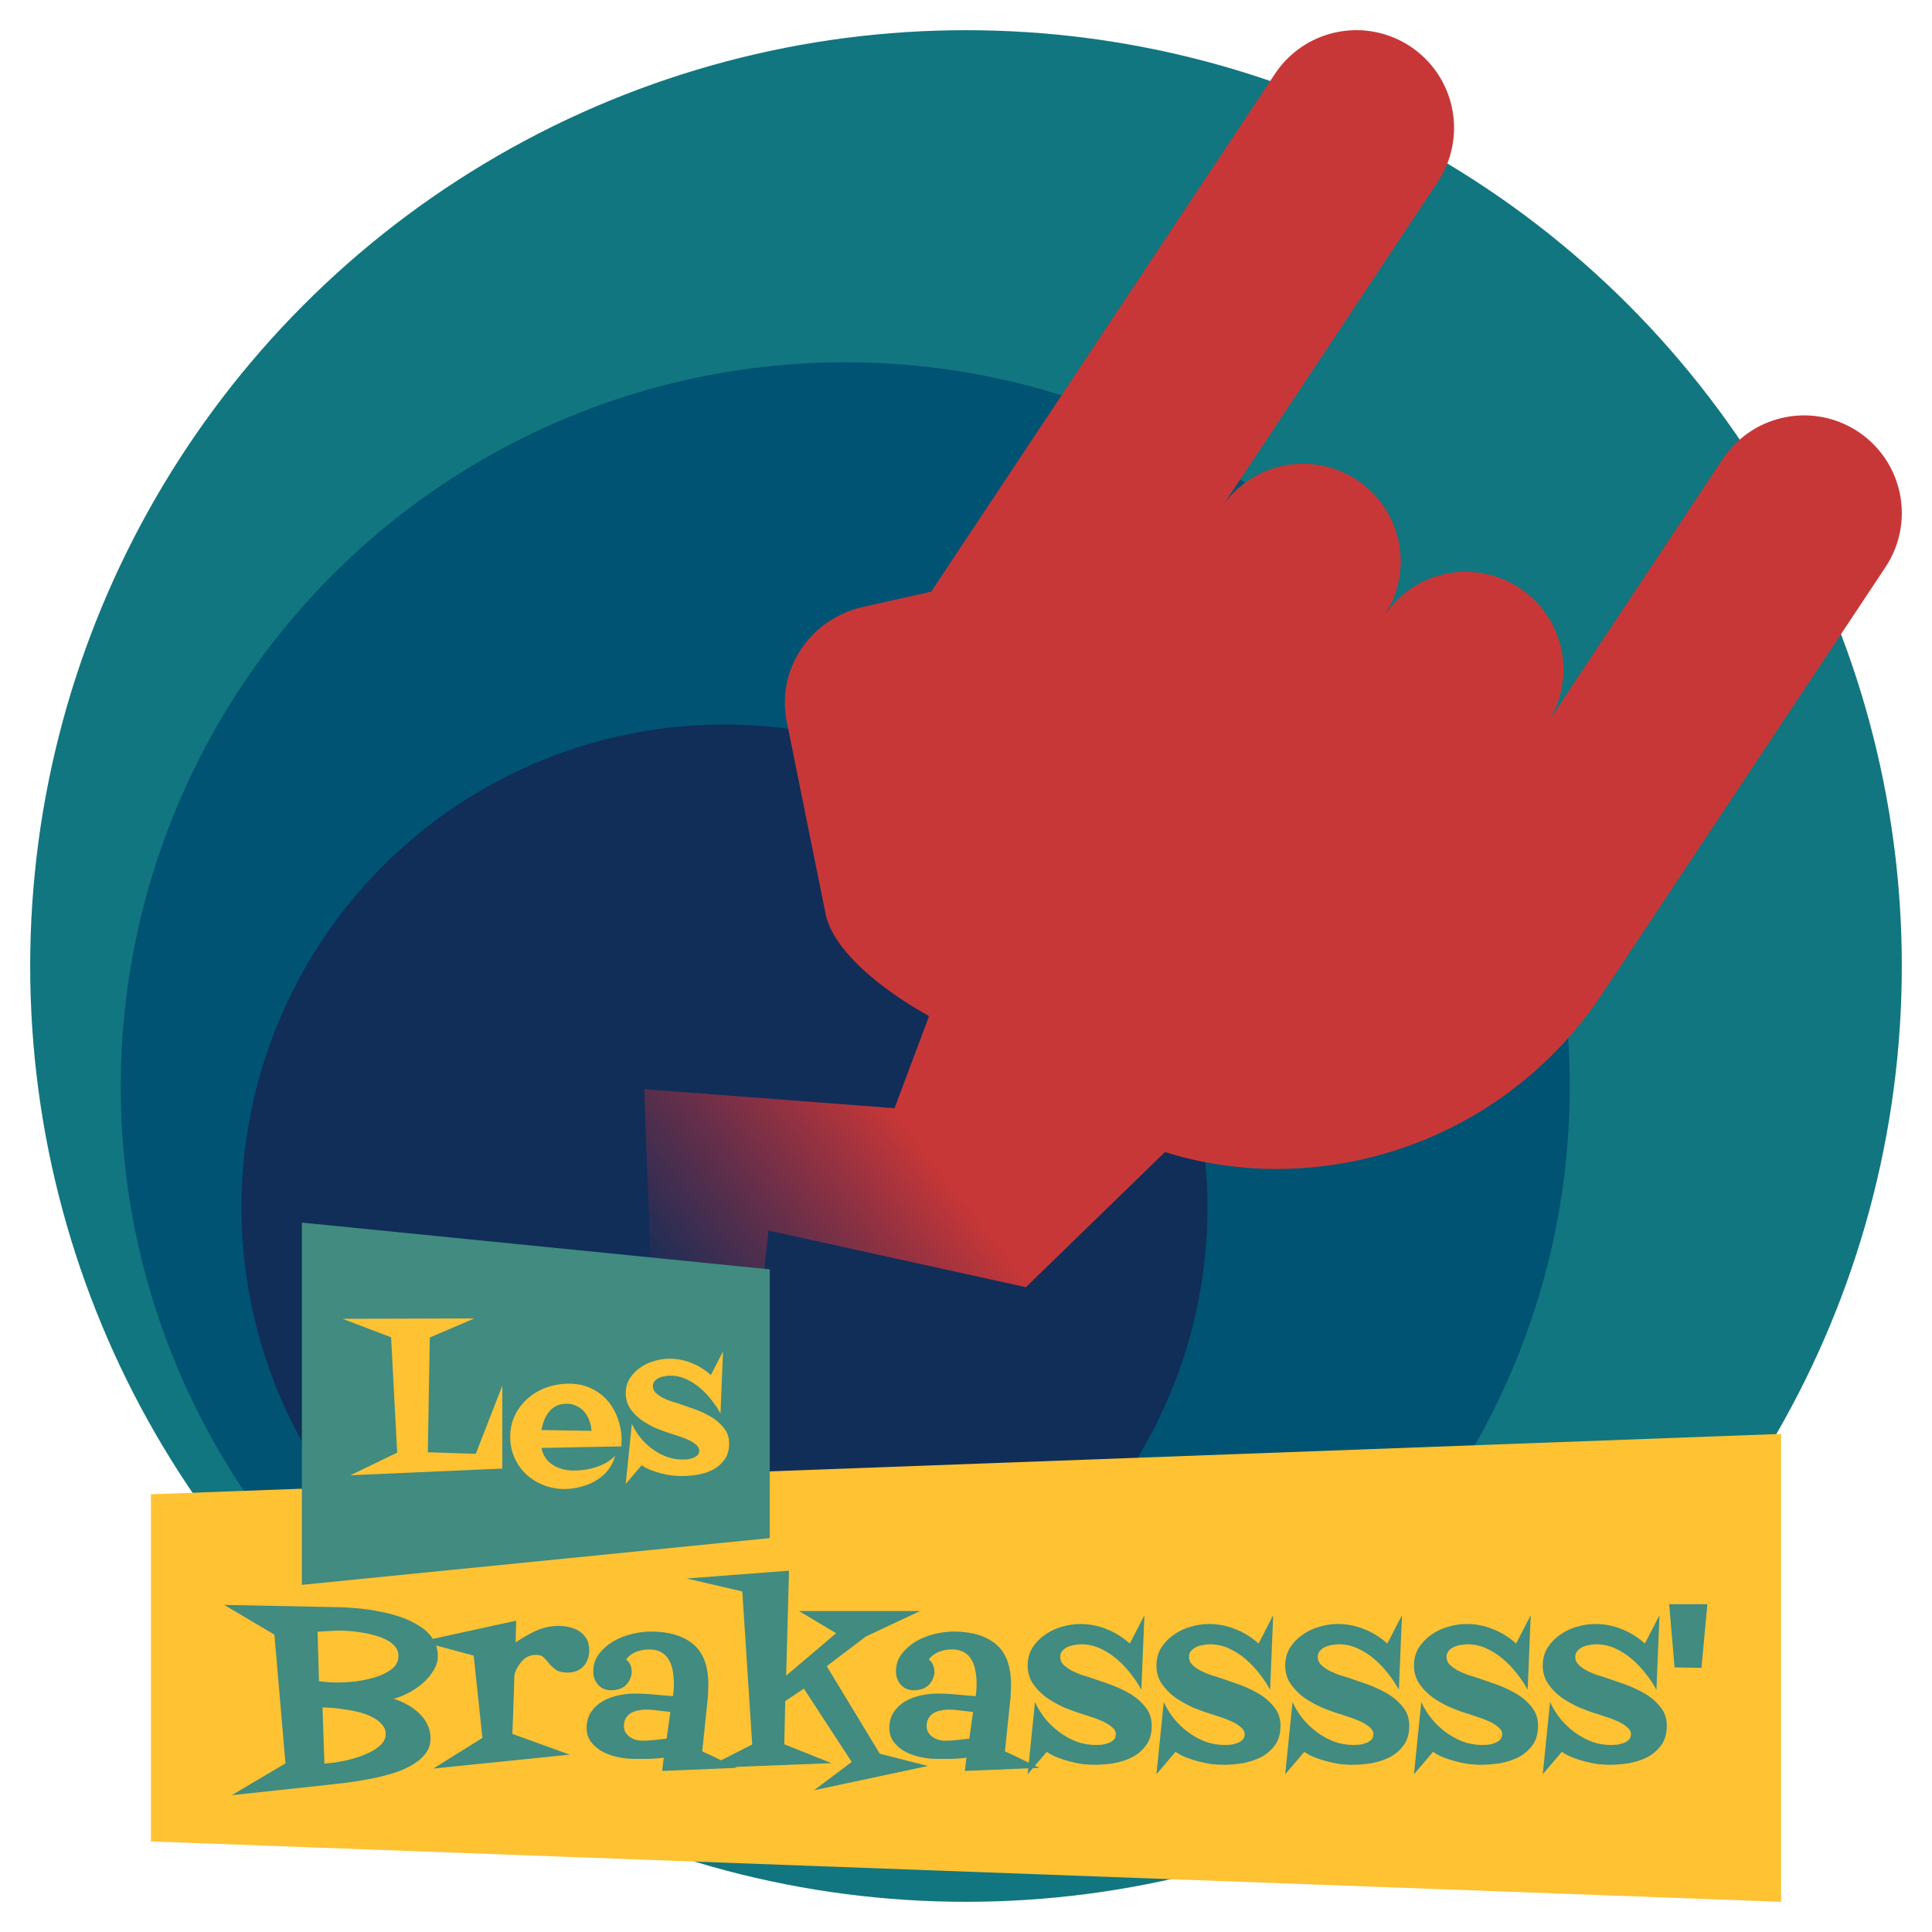<?xml version="1.0" encoding="UTF-8" standalone="no"?>
<svg
   xmlns:dc="http://purl.org/dc/elements/1.1/"
   xmlns:cc="http://creativecommons.org/ns#"
   xmlns:rdf="http://www.w3.org/1999/02/22-rdf-syntax-ns#"
   xmlns:svg="http://www.w3.org/2000/svg"
   xmlns="http://www.w3.org/2000/svg"
   xmlns:xlink="http://www.w3.org/1999/xlink"
   width="512"
   height="512"
   viewBox="0 0 512 512"
   version="1.1"
   id="svg8">
  <defs
     id="defs2">
    <linearGradient
       id="linearGradient1096">
      <stop
         style="stop-color:#c83737;stop-opacity:1"
         offset="0"
         id="stop1092" />
      <stop
         style="stop-color:#ba293d;stop-opacity:0;"
         offset="1"
         id="stop1094" />
    </linearGradient>
    <linearGradient
       xlink:href="#linearGradient1096"
       id="linearGradient1098"
       x1="237.06"
       y1="293.69"
       x2="172.718"
       y2="344.322"
       gradientUnits="userSpaceOnUse" />
    <filter
       style="color-interpolation-filters:sRGB"
       id="elevation-2">
      <feFlood
         flood-opacity="0.5"
         flood-color="rgb(0,0,0)"
         result="flood"
         id="feFlood1161" />
      <feComposite
         in="flood"
         in2="SourceGraphic"
         operator="in"
         result="composite1"
         id="feComposite1163" />
      <feGaussianBlur
         in="composite1"
         stdDeviation="2"
         result="blur"
         id="feGaussianBlur1165" />
      <feOffset
         dx="1.38778e-016"
         dy="2.77556e-017"
         result="offset"
         id="feOffset1167" />
      <feComposite
         in="SourceGraphic"
         in2="offset"
         operator="over"
         result="composite2"
         id="feComposite1169" />
    </filter>
    <filter
       style="color-interpolation-filters:sRGB"
       id="elevation-4">
      <feFlood
         flood-opacity="0.5"
         flood-color="rgb(0,0,0)"
         result="flood"
         id="feFlood1197" />
      <feComposite
         in="flood"
         in2="SourceGraphic"
         operator="in"
         result="composite1"
         id="feComposite1199" />
      <feGaussianBlur
         in="composite1"
         stdDeviation="4"
         result="blur"
         id="feGaussianBlur1201" />
      <feOffset
         dx="1.38778e-016"
         dy="2.77556e-017"
         result="offset"
         id="feOffset1203" />
      <feComposite
         in="SourceGraphic"
         in2="offset"
         operator="over"
         result="composite2"
         id="feComposite1205" />
    </filter>
    <filter
       style="color-interpolation-filters:sRGB"
       id="elevation-6">
      <feFlood
         flood-opacity="0.5"
         flood-color="rgb(0,0,0)"
         result="flood"
         id="feFlood1221" />
      <feComposite
         in="flood"
         in2="SourceGraphic"
         operator="in"
         result="composite1"
         id="feComposite1223" />
      <feGaussianBlur
         in="composite1"
         stdDeviation="6"
         result="blur"
         id="feGaussianBlur1225" />
      <feOffset
         dx="1.38778e-016"
         dy="2.77556e-017"
         result="offset"
         id="feOffset1227" />
      <feComposite
         in="SourceGraphic"
         in2="offset"
         operator="over"
         result="composite2"
         id="feComposite1229" />
    </filter>
  </defs>
  <g
     id="background"
     style="filter:url(#elevation-2)">
    <circle
       r="248"
       cy="256"
       cx="256"
       id="circle-1"
       style="fill:#11767f;fill-opacity:1;stroke:none;stroke-width:8;stroke-linecap:round;stroke-linejoin:round;stroke-miterlimit:4;stroke-dasharray:none;stroke-opacity:1;paint-order:markers stroke fill" />
    <circle
       r="192"
       cy="288"
       cx="224"
       id="circle-2"
       style="fill:#005373;fill-opacity:1;stroke:none;stroke-width:8;stroke-linecap:round;stroke-linejoin:round;stroke-miterlimit:4;stroke-dasharray:none;stroke-opacity:1;paint-order:markers stroke fill" />
    <circle
       r="128"
       cy="320"
       cx="192"
       id="circle-3"
       style="fill:#102e58;fill-opacity:1;stroke:none;stroke-width:8;stroke-linecap:round;stroke-linejoin:round;stroke-miterlimit:4;stroke-dasharray:none;stroke-opacity:1;paint-order:markers stroke fill" />
  </g>
  <g
     id="brakasssss-horns"
     style="filter:url(#elevation-4)">
    <path
       id="arm"
       d="m 249.151,261.457 64.196,39.352 -41.475,40.313 -68.203,-15.007 -3.598,32.562 -48.084,26.064 -14.356,-14.356 35.087,-26.064 -1.983,-55.682 66.326,5.05 z"
       style="fill:url(#linearGradient1098);fill-opacity:1;stroke:none;stroke-width:8.664;stroke-linecap:round;stroke-linejoin:round;stroke-miterlimit:4;stroke-dasharray:none;stroke-opacity:1;paint-order:markers stroke fill;filter:url(#elevation-4)" />
    <path
       id="hand"
       d="m 354.697,8.441 a 25.887,25.887 0 0 0 -16.811,11.126 l -57.272,86.268 -33.837,50.965 -18.009,4.034 c -13.994,3.137 -23.089,16.442 -20.249,30.5 l 10.25,50.749 c 2.839,14.058 26.901,26.87 26.901,26.87 38.414,25.504 55.073,38.364 86.102,40.634 36.922,2.31 72.272,-15.254 92.734,-46.074 l 28.636,-43.132 46.537,-70.089 a 25.887,25.887 0 0 0 -7.248,-35.884 25.887,25.887 0 0 0 -35.884,7.248 l -46.537,70.089 a 25.887,25.887 0 0 0 -7.248,-35.884 25.887,25.887 0 0 0 -35.884,7.248 25.887,25.887 0 0 0 -7.248,-35.884 25.887,25.887 0 0 0 -35.884,7.248 L 381.018,48.203 A 25.887,25.887 0 0 0 373.77,12.319 25.887,25.887 0 0 0 354.697,8.441 Z"
       style="fill:#c83737;fill-opacity:1;stroke:none;stroke-width:6.472;stroke-linecap:round;stroke-linejoin:round;stroke-miterlimit:4;stroke-dasharray:none;stroke-opacity:1;paint-order:markers stroke fill" />
  </g>
  <g
     id="band-name"
     style="filter:url(#elevation-6)">
    <path
       id="brakasssss-frame"
       d="M 40,396 472,380 V 504 L 40,488 Z"
       style="fill:#ffc233;fill-opacity:1;stroke:none;stroke-width:8.036;stroke-linecap:round;stroke-linejoin:round;stroke-miterlimit:4;stroke-dasharray:none;stroke-opacity:1;paint-order:markers stroke fill" />
    <path
       d="M 209.094 416.25 L 181.969 418.312 L 196.719 421.75 L 199.344 462.312 L 191.102 466.496 C 190.975 466.433 190.845 466.375 190.719 466.312 C 189.219 465.562 187.677 464.833 186.094 464.125 L 187.594 449.75 C 187.635 449.208 187.656 448.667 187.656 448.125 C 187.698 447.583 187.719 447.042 187.719 446.5 C 187.719 441.5 186.365 437.896 183.656 435.688 C 180.99 433.479 177.26 432.375 172.469 432.375 C 170.969 432.375 169.323 432.583 167.531 433 C 165.781 433.417 164.135 434.062 162.594 434.938 C 161.094 435.812 159.823 436.917 158.781 438.25 C 157.74 439.583 157.219 441.167 157.219 443 C 157.219 444.333 157.656 445.5 158.531 446.5 C 159.406 447.458 160.531 447.938 161.906 447.938 C 164.948 447.938 166.781 446.479 167.406 443.562 L 167.406 443.188 C 167.406 442.479 167.302 441.854 167.094 441.312 C 166.885 440.729 166.49 440.208 165.906 439.75 C 166.698 438.792 167.594 438.125 168.594 437.75 C 169.635 437.333 170.781 437.125 172.031 437.125 C 173.365 437.125 174.448 437.375 175.281 437.875 C 176.156 438.375 176.823 439.062 177.281 439.938 C 177.781 440.771 178.115 441.729 178.281 442.812 C 178.49 443.896 178.594 445 178.594 446.125 C 178.594 446.708 178.573 447.292 178.531 447.875 C 178.49 448.417 178.427 448.958 178.344 449.5 C 176.635 449.375 174.948 449.229 173.281 449.062 C 171.615 448.896 169.906 448.812 168.156 448.812 C 166.74 448.812 165.281 448.979 163.781 449.312 C 162.281 449.646 160.906 450.167 159.656 450.875 C 158.448 451.583 157.448 452.521 156.656 453.688 C 155.865 454.854 155.469 456.271 155.469 457.938 C 155.469 459.438 155.885 460.708 156.719 461.75 C 157.552 462.792 158.594 463.646 159.844 464.312 C 161.094 464.938 162.448 465.396 163.906 465.688 C 165.365 465.979 166.698 466.125 167.906 466.125 L 171.906 466.125 C 173.24 466.083 174.573 465.979 175.906 465.812 L 175.469 469.312 L 195.281 468.5 C 195.11 468.421 194.946 468.337 194.775 468.258 L 220.344 467.25 L 207.844 462.25 L 208.094 450.812 L 213.031 447.5 L 225.719 466.938 L 215.719 474.438 L 245.906 468 L 233.156 464.75 L 219.094 441.562 L 229.469 433.688 L 243.844 426.938 L 211.719 426.938 L 221.594 432.812 L 208.344 444.062 L 209.094 416.25 z M 442.344 425.125 L 443.781 441.875 L 450.906 442 L 452.469 425.125 L 442.344 425.125 z M 59.406 425.312 L 72.719 433.188 L 75.656 467.312 L 61.406 475.75 L 86.906 473 C 88.031 472.875 89.49 472.708 91.281 472.5 C 93.073 472.292 94.969 472 96.969 471.625 C 99.01 471.292 101.031 470.833 103.031 470.25 C 105.073 469.708 106.906 469 108.531 468.125 C 110.198 467.25 111.531 466.208 112.531 465 C 113.573 463.792 114.094 462.354 114.094 460.688 C 114.094 459.312 113.802 458.062 113.219 456.938 C 112.677 455.812 111.927 454.812 110.969 453.938 C 110.052 453.062 109.01 452.312 107.844 451.688 C 106.677 451.062 105.51 450.562 104.344 450.188 C 105.51 449.896 106.781 449.396 108.156 448.688 C 109.531 447.979 110.802 447.125 111.969 446.125 C 113.135 445.125 114.094 444 114.844 442.75 C 115.635 441.5 116.031 440.188 116.031 438.812 C 116.031 437.822 115.868 436.914 115.574 436.07 L 125.531 438.75 L 127.844 460.562 C 125.677 461.896 123.51 463.25 121.344 464.625 C 119.177 465.958 117.01 467.312 114.844 468.688 L 150.969 465 L 135.781 459.5 C 135.781 459.208 135.802 458.625 135.844 457.75 C 135.885 456.833 135.927 455.792 135.969 454.625 C 136.01 453.458 136.052 452.229 136.094 450.938 C 136.135 449.646 136.177 448.458 136.219 447.375 C 136.26 446.292 136.281 445.396 136.281 444.688 C 136.323 443.979 136.365 443.583 136.406 443.5 C 136.865 442.167 137.552 441.021 138.469 440.062 C 139.385 439.062 140.615 438.562 142.156 438.562 C 143.031 438.562 143.698 438.812 144.156 439.312 C 144.656 439.771 145.135 440.312 145.594 440.938 C 146.094 441.521 146.698 442.062 147.406 442.562 C 148.115 443.021 149.115 443.25 150.406 443.25 C 152.156 443.25 153.552 442.708 154.594 441.625 C 155.635 440.5 156.156 439.083 156.156 437.375 C 156.156 436.708 156.052 436 155.844 435.25 C 155.594 434.458 155.198 433.792 154.656 433.25 C 154.115 432.667 153.49 432.208 152.781 431.875 C 152.073 431.542 151.323 431.292 150.531 431.125 C 149.74 430.958 148.969 430.875 148.219 430.875 C 145.969 430.875 143.906 431.312 142.031 432.188 C 140.198 433.021 138.406 434.042 136.656 435.25 L 136.781 429.5 L 114.699 434.322 C 114.683 434.299 114.673 434.273 114.656 434.25 C 113.781 432.917 112.594 431.792 111.094 430.875 C 109.635 429.917 107.969 429.125 106.094 428.5 C 104.26 427.875 102.406 427.396 100.531 427.062 C 98.656 426.688 96.823 426.417 95.031 426.25 C 93.281 426.083 91.781 425.979 90.531 425.938 L 59.406 425.312 z M 303.281 428.062 L 299.406 435.562 C 297.573 433.896 295.531 432.625 293.281 431.75 C 291.073 430.833 288.719 430.375 286.219 430.375 C 284.635 430.375 283.01 430.625 281.344 431.125 C 279.719 431.583 278.24 432.292 276.906 433.25 C 275.573 434.167 274.469 435.312 273.594 436.688 C 272.76 438.062 272.344 439.625 272.344 441.375 C 272.344 443.208 272.823 444.833 273.781 446.25 C 274.74 447.625 275.927 448.833 277.344 449.875 C 278.802 450.875 280.365 451.75 282.031 452.5 C 283.74 453.208 285.302 453.771 286.719 454.188 L 288.969 454.938 C 289.969 455.229 290.969 455.604 291.969 456.062 C 292.969 456.479 293.844 457 294.594 457.625 C 295.344 458.208 295.719 458.854 295.719 459.562 C 295.719 460.188 295.531 460.688 295.156 461.062 C 294.781 461.438 294.302 461.729 293.719 461.938 C 293.177 462.146 292.594 462.292 291.969 462.375 C 291.385 462.417 290.865 462.438 290.406 462.438 C 288.656 462.438 286.969 462.146 285.344 461.562 C 283.719 460.938 282.198 460.104 280.781 459.062 C 279.365 458.021 278.094 456.812 276.969 455.438 C 275.885 454.062 274.99 452.604 274.281 451.062 L 272.652 467.135 C 272.083 466.859 271.501 466.594 270.938 466.312 C 269.438 465.562 267.896 464.833 266.312 464.125 L 267.812 449.75 C 267.854 449.208 267.875 448.667 267.875 448.125 C 267.917 447.583 267.938 447.042 267.938 446.5 C 267.938 441.5 266.583 437.896 263.875 435.688 C 261.208 433.479 257.479 432.375 252.688 432.375 C 251.188 432.375 249.542 432.583 247.75 433 C 246 433.417 244.354 434.062 242.812 434.938 C 241.312 435.812 240.042 436.917 239 438.25 C 237.958 439.583 237.438 441.167 237.438 443 C 237.438 444.333 237.875 445.5 238.75 446.5 C 239.625 447.458 240.75 447.938 242.125 447.938 C 245.167 447.938 247 446.479 247.625 443.562 L 247.625 443.188 C 247.625 442.479 247.521 441.854 247.312 441.312 C 247.104 440.729 246.708 440.208 246.125 439.75 C 246.917 438.792 247.812 438.125 248.812 437.75 C 249.854 437.333 251 437.125 252.25 437.125 C 253.583 437.125 254.667 437.375 255.5 437.875 C 256.375 438.375 257.042 439.062 257.5 439.938 C 258 440.771 258.333 441.729 258.5 442.812 C 258.708 443.896 258.812 445 258.812 446.125 C 258.812 446.708 258.792 447.292 258.75 447.875 C 258.708 448.417 258.646 448.958 258.562 449.5 C 256.854 449.375 255.167 449.229 253.5 449.062 C 251.833 448.896 250.125 448.812 248.375 448.812 C 246.958 448.812 245.5 448.979 244 449.312 C 242.5 449.646 241.125 450.167 239.875 450.875 C 238.667 451.583 237.667 452.521 236.875 453.688 C 236.083 454.854 235.688 456.271 235.688 457.938 C 235.688 459.438 236.104 460.708 236.938 461.75 C 237.771 462.792 238.812 463.646 240.062 464.312 C 241.312 464.938 242.667 465.396 244.125 465.688 C 245.583 465.979 246.917 466.125 248.125 466.125 L 252.125 466.125 C 253.458 466.083 254.792 465.979 256.125 465.812 L 255.688 469.312 L 272.502 468.623 L 272.344 470.188 L 273.721 468.572 L 275.5 468.5 C 275.088 468.311 274.69 468.108 274.281 467.916 L 277.406 464.25 C 278.24 464.833 279.177 465.333 280.219 465.75 C 281.302 466.167 282.406 466.521 283.531 466.812 C 284.656 467.104 285.781 467.333 286.906 467.5 C 288.073 467.625 289.135 467.688 290.094 467.688 C 291.76 467.688 293.49 467.542 295.281 467.25 C 297.073 466.917 298.698 466.375 300.156 465.625 C 301.615 464.833 302.823 463.771 303.781 462.438 C 304.74 461.104 305.219 459.396 305.219 457.312 C 305.219 455.354 304.635 453.688 303.469 452.312 C 302.344 450.896 300.948 449.708 299.281 448.75 C 297.615 447.792 295.844 446.979 293.969 446.312 C 292.094 445.646 290.406 445.062 288.906 444.562 C 288.323 444.396 287.573 444.167 286.656 443.875 C 285.781 443.542 284.906 443.167 284.031 442.75 C 283.198 442.292 282.469 441.771 281.844 441.188 C 281.26 440.604 280.969 439.917 280.969 439.125 C 280.969 438.458 281.156 437.917 281.531 437.5 C 281.948 437.042 282.427 436.688 282.969 436.438 C 283.552 436.188 284.156 436.021 284.781 435.938 C 285.448 435.812 286.031 435.75 286.531 435.75 C 288.24 435.75 289.885 436.104 291.469 436.812 C 293.052 437.521 294.531 438.458 295.906 439.625 C 297.281 440.792 298.531 442.104 299.656 443.562 C 300.781 444.979 301.719 446.396 302.469 447.812 L 303.281 428.062 z M 337.406 428.062 L 333.531 435.562 C 331.698 433.896 329.656 432.625 327.406 431.75 C 325.198 430.833 322.844 430.375 320.344 430.375 C 318.76 430.375 317.135 430.625 315.469 431.125 C 313.844 431.583 312.365 432.292 311.031 433.25 C 309.698 434.167 308.594 435.312 307.719 436.688 C 306.885 438.062 306.469 439.625 306.469 441.375 C 306.469 443.208 306.948 444.833 307.906 446.25 C 308.865 447.625 310.052 448.833 311.469 449.875 C 312.927 450.875 314.49 451.75 316.156 452.5 C 317.865 453.208 319.427 453.771 320.844 454.188 L 323.094 454.938 C 324.094 455.229 325.094 455.604 326.094 456.062 C 327.094 456.479 327.969 457 328.719 457.625 C 329.469 458.208 329.844 458.854 329.844 459.562 C 329.844 460.188 329.656 460.688 329.281 461.062 C 328.906 461.438 328.427 461.729 327.844 461.938 C 327.302 462.146 326.719 462.292 326.094 462.375 C 325.51 462.417 324.99 462.438 324.531 462.438 C 322.781 462.438 321.094 462.146 319.469 461.562 C 317.844 460.938 316.323 460.104 314.906 459.062 C 313.49 458.021 312.219 456.812 311.094 455.438 C 310.01 454.062 309.115 452.604 308.406 451.062 L 306.469 470.188 L 311.531 464.25 C 312.365 464.833 313.302 465.333 314.344 465.75 C 315.427 466.167 316.531 466.521 317.656 466.812 C 318.781 467.104 319.906 467.333 321.031 467.5 C 322.198 467.625 323.26 467.688 324.219 467.688 C 325.885 467.688 327.615 467.542 329.406 467.25 C 331.198 466.917 332.823 466.375 334.281 465.625 C 335.74 464.833 336.948 463.771 337.906 462.438 C 338.865 461.104 339.344 459.396 339.344 457.312 C 339.344 455.354 338.76 453.688 337.594 452.312 C 336.469 450.896 335.073 449.708 333.406 448.75 C 331.74 447.792 329.969 446.979 328.094 446.312 C 326.219 445.646 324.531 445.062 323.031 444.562 C 322.448 444.396 321.698 444.167 320.781 443.875 C 319.906 443.542 319.031 443.167 318.156 442.75 C 317.323 442.292 316.594 441.771 315.969 441.188 C 315.385 440.604 315.094 439.917 315.094 439.125 C 315.094 438.458 315.281 437.917 315.656 437.5 C 316.073 437.042 316.552 436.688 317.094 436.438 C 317.677 436.188 318.281 436.021 318.906 435.938 C 319.573 435.812 320.156 435.75 320.656 435.75 C 322.365 435.75 324.01 436.104 325.594 436.812 C 327.177 437.521 328.656 438.458 330.031 439.625 C 331.406 440.792 332.656 442.104 333.781 443.562 C 334.906 444.979 335.844 446.396 336.594 447.812 L 337.406 428.062 z M 371.531 428.062 L 367.656 435.562 C 365.823 433.896 363.781 432.625 361.531 431.75 C 359.323 430.833 356.969 430.375 354.469 430.375 C 352.885 430.375 351.26 430.625 349.594 431.125 C 347.969 431.583 346.49 432.292 345.156 433.25 C 343.823 434.167 342.719 435.312 341.844 436.688 C 341.01 438.062 340.594 439.625 340.594 441.375 C 340.594 443.208 341.073 444.833 342.031 446.25 C 342.99 447.625 344.177 448.833 345.594 449.875 C 347.052 450.875 348.615 451.75 350.281 452.5 C 351.99 453.208 353.552 453.771 354.969 454.188 L 357.219 454.938 C 358.219 455.229 359.219 455.604 360.219 456.062 C 361.219 456.479 362.094 457 362.844 457.625 C 363.594 458.208 363.969 458.854 363.969 459.562 C 363.969 460.188 363.781 460.688 363.406 461.062 C 363.031 461.438 362.552 461.729 361.969 461.938 C 361.427 462.146 360.844 462.292 360.219 462.375 C 359.635 462.417 359.115 462.438 358.656 462.438 C 356.906 462.438 355.219 462.146 353.594 461.562 C 351.969 460.938 350.448 460.104 349.031 459.062 C 347.615 458.021 346.344 456.812 345.219 455.438 C 344.135 454.062 343.24 452.604 342.531 451.062 L 340.594 470.188 L 345.656 464.25 C 346.49 464.833 347.427 465.333 348.469 465.75 C 349.552 466.167 350.656 466.521 351.781 466.812 C 352.906 467.104 354.031 467.333 355.156 467.5 C 356.323 467.625 357.385 467.688 358.344 467.688 C 360.01 467.688 361.74 467.542 363.531 467.25 C 365.323 466.917 366.948 466.375 368.406 465.625 C 369.865 464.833 371.073 463.771 372.031 462.438 C 372.99 461.104 373.469 459.396 373.469 457.312 C 373.469 455.354 372.885 453.688 371.719 452.312 C 370.594 450.896 369.198 449.708 367.531 448.75 C 365.865 447.792 364.094 446.979 362.219 446.312 C 360.344 445.646 358.656 445.062 357.156 444.562 C 356.573 444.396 355.823 444.167 354.906 443.875 C 354.031 443.542 353.156 443.167 352.281 442.75 C 351.448 442.292 350.719 441.771 350.094 441.188 C 349.51 440.604 349.219 439.917 349.219 439.125 C 349.219 438.458 349.406 437.917 349.781 437.5 C 350.198 437.042 350.677 436.688 351.219 436.438 C 351.802 436.188 352.406 436.021 353.031 435.938 C 353.698 435.812 354.281 435.75 354.781 435.75 C 356.49 435.75 358.135 436.104 359.719 436.812 C 361.302 437.521 362.781 438.458 364.156 439.625 C 365.531 440.792 366.781 442.104 367.906 443.562 C 369.031 444.979 369.969 446.396 370.719 447.812 L 371.531 428.062 z M 405.656 428.062 L 401.781 435.562 C 399.948 433.896 397.906 432.625 395.656 431.75 C 393.448 430.833 391.094 430.375 388.594 430.375 C 387.01 430.375 385.385 430.625 383.719 431.125 C 382.094 431.583 380.615 432.292 379.281 433.25 C 377.948 434.167 376.844 435.312 375.969 436.688 C 375.135 438.062 374.719 439.625 374.719 441.375 C 374.719 443.208 375.198 444.833 376.156 446.25 C 377.115 447.625 378.302 448.833 379.719 449.875 C 381.177 450.875 382.74 451.75 384.406 452.5 C 386.115 453.208 387.677 453.771 389.094 454.188 L 391.344 454.938 C 392.344 455.229 393.344 455.604 394.344 456.062 C 395.344 456.479 396.219 457 396.969 457.625 C 397.719 458.208 398.094 458.854 398.094 459.562 C 398.094 460.188 397.906 460.688 397.531 461.062 C 397.156 461.438 396.677 461.729 396.094 461.938 C 395.552 462.146 394.969 462.292 394.344 462.375 C 393.76 462.417 393.24 462.438 392.781 462.438 C 391.031 462.438 389.344 462.146 387.719 461.562 C 386.094 460.938 384.573 460.104 383.156 459.062 C 381.74 458.021 380.469 456.812 379.344 455.438 C 378.26 454.062 377.365 452.604 376.656 451.062 L 374.719 470.188 L 379.781 464.25 C 380.615 464.833 381.552 465.333 382.594 465.75 C 383.677 466.167 384.781 466.521 385.906 466.812 C 387.031 467.104 388.156 467.333 389.281 467.5 C 390.448 467.625 391.51 467.688 392.469 467.688 C 394.135 467.688 395.865 467.542 397.656 467.25 C 399.448 466.917 401.073 466.375 402.531 465.625 C 403.99 464.833 405.198 463.771 406.156 462.438 C 407.115 461.104 407.594 459.396 407.594 457.312 C 407.594 455.354 407.01 453.688 405.844 452.312 C 404.719 450.896 403.323 449.708 401.656 448.75 C 399.99 447.792 398.219 446.979 396.344 446.312 C 394.469 445.646 392.781 445.062 391.281 444.562 C 390.698 444.396 389.948 444.167 389.031 443.875 C 388.156 443.542 387.281 443.167 386.406 442.75 C 385.573 442.292 384.844 441.771 384.219 441.188 C 383.635 440.604 383.344 439.917 383.344 439.125 C 383.344 438.458 383.531 437.917 383.906 437.5 C 384.323 437.042 384.802 436.688 385.344 436.438 C 385.927 436.188 386.531 436.021 387.156 435.938 C 387.823 435.812 388.406 435.75 388.906 435.75 C 390.615 435.75 392.26 436.104 393.844 436.812 C 395.427 437.521 396.906 438.458 398.281 439.625 C 399.656 440.792 400.906 442.104 402.031 443.562 C 403.156 444.979 404.094 446.396 404.844 447.812 L 405.656 428.062 z M 439.781 428.062 L 435.906 435.562 C 434.073 433.896 432.031 432.625 429.781 431.75 C 427.573 430.833 425.219 430.375 422.719 430.375 C 421.135 430.375 419.51 430.625 417.844 431.125 C 416.219 431.583 414.74 432.292 413.406 433.25 C 412.073 434.167 410.969 435.312 410.094 436.688 C 409.26 438.062 408.844 439.625 408.844 441.375 C 408.844 443.208 409.323 444.833 410.281 446.25 C 411.24 447.625 412.427 448.833 413.844 449.875 C 415.302 450.875 416.865 451.75 418.531 452.5 C 420.24 453.208 421.802 453.771 423.219 454.188 L 425.469 454.938 C 426.469 455.229 427.469 455.604 428.469 456.062 C 429.469 456.479 430.344 457 431.094 457.625 C 431.844 458.208 432.219 458.854 432.219 459.562 C 432.219 460.188 432.031 460.688 431.656 461.062 C 431.281 461.438 430.802 461.729 430.219 461.938 C 429.677 462.146 429.094 462.292 428.469 462.375 C 427.885 462.417 427.365 462.438 426.906 462.438 C 425.156 462.438 423.469 462.146 421.844 461.562 C 420.219 460.938 418.698 460.104 417.281 459.062 C 415.865 458.021 414.594 456.812 413.469 455.438 C 412.385 454.062 411.49 452.604 410.781 451.062 L 408.844 470.188 L 413.906 464.25 C 414.74 464.833 415.677 465.333 416.719 465.75 C 417.802 466.167 418.906 466.521 420.031 466.812 C 421.156 467.104 422.281 467.333 423.406 467.5 C 424.573 467.625 425.635 467.688 426.594 467.688 C 428.26 467.688 429.99 467.542 431.781 467.25 C 433.573 466.917 435.198 466.375 436.656 465.625 C 438.115 464.833 439.323 463.771 440.281 462.438 C 441.24 461.104 441.719 459.396 441.719 457.312 C 441.719 455.354 441.135 453.688 439.969 452.312 C 438.844 450.896 437.448 449.708 435.781 448.75 C 434.115 447.792 432.344 446.979 430.469 446.312 C 428.594 445.646 426.906 445.062 425.406 444.562 C 424.823 444.396 424.073 444.167 423.156 443.875 C 422.281 443.542 421.406 443.167 420.531 442.75 C 419.698 442.292 418.969 441.771 418.344 441.188 C 417.76 440.604 417.469 439.917 417.469 439.125 C 417.469 438.458 417.656 437.917 418.031 437.5 C 418.448 437.042 418.927 436.688 419.469 436.438 C 420.052 436.188 420.656 436.021 421.281 435.938 C 421.948 435.812 422.531 435.75 423.031 435.75 C 424.74 435.75 426.385 436.104 427.969 436.812 C 429.552 437.521 431.031 438.458 432.406 439.625 C 433.781 440.792 435.031 442.104 436.156 443.562 C 437.281 444.979 438.219 446.396 438.969 447.812 L 439.781 428.062 z M 90.094 432.125 C 90.719 432.125 91.531 432.167 92.531 432.25 C 93.531 432.292 94.615 432.417 95.781 432.625 C 96.948 432.792 98.094 433.042 99.219 433.375 C 100.385 433.667 101.448 434.062 102.406 434.562 C 103.365 435.062 104.135 435.667 104.719 436.375 C 105.302 437.042 105.594 437.854 105.594 438.812 C 105.594 440.312 104.948 441.521 103.656 442.438 C 102.406 443.354 100.906 444.062 99.156 444.562 C 97.448 445.062 95.719 445.417 93.969 445.625 C 92.219 445.792 90.844 445.875 89.844 445.875 C 88.969 445.875 88.073 445.854 87.156 445.812 L 84.531 445.562 L 84.156 432.438 C 85.115 432.354 86.094 432.292 87.094 432.25 C 88.094 432.167 89.094 432.125 90.094 432.125 z M 85.469 452.5 L 85.656 452.5 C 86.323 452.5 87.177 452.542 88.219 452.625 C 89.302 452.708 90.448 452.854 91.656 453.062 C 92.906 453.229 94.156 453.479 95.406 453.812 C 96.656 454.146 97.781 454.583 98.781 455.125 C 99.781 455.625 100.594 456.25 101.219 457 C 101.885 457.708 102.219 458.542 102.219 459.5 C 102.219 460.417 101.906 461.25 101.281 462 C 100.656 462.708 99.844 463.354 98.844 463.938 C 97.885 464.479 96.781 464.979 95.531 465.438 C 94.323 465.854 93.115 466.208 91.906 466.5 C 90.698 466.75 89.552 466.958 88.469 467.125 C 87.427 467.25 86.594 467.333 85.969 467.375 L 85.469 452.5 z M 171.156 453.062 C 172.24 453.062 173.323 453.146 174.406 453.312 L 177.656 453.688 L 176.656 460.75 C 175.615 460.875 174.531 461 173.406 461.125 C 172.323 461.25 171.24 461.312 170.156 461.312 C 169.615 461.312 169.052 461.229 168.469 461.062 C 167.927 460.896 167.406 460.646 166.906 460.312 C 166.448 459.979 166.073 459.583 165.781 459.125 C 165.49 458.625 165.344 458.062 165.344 457.438 C 165.344 456.604 165.51 455.917 165.844 455.375 C 166.177 454.792 166.615 454.333 167.156 454 C 167.74 453.667 168.365 453.438 169.031 453.312 C 169.74 453.146 170.448 453.062 171.156 453.062 z M 251.375 453.062 C 252.458 453.062 253.542 453.146 254.625 453.312 L 257.875 453.688 L 256.875 460.75 C 255.833 460.875 254.75 461 253.625 461.125 C 252.542 461.25 251.458 461.312 250.375 461.312 C 249.833 461.312 249.271 461.229 248.688 461.062 C 248.146 460.896 247.625 460.646 247.125 460.312 C 246.667 459.979 246.292 459.583 246 459.125 C 245.708 458.625 245.562 458.062 245.562 457.438 C 245.562 456.604 245.729 455.917 246.062 455.375 C 246.396 454.792 246.833 454.333 247.375 454 C 247.958 453.667 248.583 453.438 249.25 453.312 C 249.958 453.146 250.667 453.062 251.375 453.062 z "
       style="font-style:normal;font-variant:normal;font-weight:normal;font-stretch:normal;font-size:64px;line-height:1.25px;font-family:'Fontdiner Swanky';-inkscape-font-specification:'Fontdiner Swanky';letter-spacing:0px;word-spacing:0px;fill:#418b80;fill-opacity:1;stroke:none"
       id="brakasssss-text" />
    <path
       id="les-frame"
       d="M 204,336.387 80,324 v 96 l 124,-12.387 z"
       style="fill:#418b80;fill-opacity:1;stroke:none;stroke-width:3.563;stroke-linecap:round;stroke-linejoin:round;stroke-miterlimit:4;stroke-dasharray:none;stroke-opacity:1;paint-order:markers stroke fill;filter:url(#elevation-2)" />
    <path
       d="M 125.725 349.396 L 90.775 349.5 L 103.641 354.396 L 105.256 384.969 L 92.859 390.959 L 133.119 389.188 L 133.119 367.209 L 126.088 385.281 L 113.381 384.865 L 113.9 354.447 L 125.725 349.396 z M 191.609 358.146 L 188.381 364.396 C 186.853 363.008 185.15 361.948 183.275 361.219 C 181.435 360.455 179.474 360.072 177.391 360.072 C 176.071 360.072 174.717 360.281 173.328 360.697 C 171.974 361.079 170.742 361.67 169.631 362.469 C 168.52 363.233 167.598 364.188 166.869 365.334 C 166.175 366.48 165.828 367.782 165.828 369.24 C 165.828 370.768 166.227 372.122 167.025 373.303 C 167.824 374.449 168.814 375.454 169.994 376.322 C 171.209 377.156 172.512 377.885 173.9 378.51 C 175.324 379.1 176.626 379.569 177.807 379.916 C 178.223 380.055 178.848 380.263 179.682 380.541 C 180.515 380.784 181.348 381.097 182.182 381.479 C 183.015 381.826 183.744 382.26 184.369 382.781 C 184.994 383.267 185.307 383.806 185.307 384.396 C 185.307 384.917 185.15 385.334 184.838 385.646 C 184.525 385.959 184.127 386.201 183.641 386.375 C 183.189 386.549 182.702 386.671 182.182 386.74 C 181.696 386.775 181.263 386.791 180.881 386.791 C 179.423 386.791 178.016 386.549 176.662 386.062 C 175.308 385.542 174.04 384.847 172.859 383.979 C 171.679 383.11 170.619 382.105 169.682 380.959 C 168.779 379.813 168.034 378.597 167.443 377.312 L 165.828 393.25 L 170.047 388.303 C 170.741 388.789 171.523 389.206 172.391 389.553 C 173.293 389.9 174.213 390.194 175.15 390.438 C 176.088 390.681 177.025 390.871 177.963 391.01 C 178.935 391.114 179.821 391.166 180.619 391.166 C 182.008 391.166 183.45 391.046 184.943 390.803 C 186.436 390.525 187.791 390.072 189.006 389.447 C 190.221 388.788 191.227 387.902 192.025 386.791 C 192.824 385.68 193.225 384.258 193.225 382.521 C 193.225 380.89 192.738 379.499 191.766 378.354 C 190.828 377.173 189.664 376.183 188.275 375.385 C 186.887 374.586 185.412 373.909 183.85 373.354 C 182.287 372.798 180.881 372.313 179.631 371.896 C 179.145 371.758 178.52 371.565 177.756 371.322 C 177.027 371.044 176.298 370.732 175.568 370.385 C 174.874 370.003 174.265 369.57 173.744 369.084 C 173.258 368.598 173.016 368.025 173.016 367.365 C 173.016 366.81 173.172 366.357 173.484 366.01 C 173.832 365.628 174.23 365.333 174.682 365.125 C 175.168 364.917 175.673 364.778 176.193 364.709 C 176.749 364.605 177.234 364.553 177.65 364.553 C 179.074 364.553 180.446 364.847 181.766 365.438 C 183.085 366.028 184.317 366.809 185.463 367.781 C 186.609 368.753 187.65 369.847 188.588 371.062 C 189.525 372.243 190.307 373.423 190.932 374.604 L 191.609 358.146 z M 150.775 366.688 C 148.727 366.688 146.766 367.018 144.891 367.678 C 143.016 368.337 141.367 369.291 139.943 370.541 C 138.52 371.756 137.374 373.233 136.506 374.969 C 135.638 376.705 135.203 378.632 135.203 380.75 C 135.203 382.764 135.586 384.621 136.35 386.322 C 137.113 388.024 138.137 389.482 139.422 390.697 C 140.741 391.913 142.27 392.868 144.006 393.562 C 145.777 394.257 147.634 394.604 149.578 394.604 C 151.002 394.604 152.426 394.413 153.85 394.031 C 155.308 393.684 156.644 393.145 157.859 392.416 C 159.109 391.687 160.185 390.767 161.088 389.656 C 161.991 388.545 162.634 387.261 163.016 385.803 C 162.321 386.497 161.54 387.104 160.672 387.625 C 159.804 388.111 158.884 388.51 157.912 388.822 C 156.94 389.135 155.95 389.361 154.943 389.5 C 153.936 389.639 152.947 389.709 151.975 389.709 C 149.961 389.709 148.154 389.222 146.557 388.25 C 144.959 387.278 143.936 385.767 143.484 383.719 L 164.682 383.303 L 164.682 382.572 C 164.716 382.329 164.734 382.087 164.734 381.844 C 164.734 379.76 164.404 377.815 163.744 376.01 C 163.119 374.169 162.2 372.555 160.984 371.166 C 159.769 369.777 158.293 368.683 156.557 367.885 C 154.855 367.086 152.928 366.688 150.775 366.688 z M 150.15 372 C 151.192 372 152.095 372.208 152.859 372.625 C 153.658 373.007 154.335 373.528 154.891 374.188 C 155.446 374.847 155.881 375.61 156.193 376.479 C 156.506 377.347 156.696 378.25 156.766 379.188 L 143.484 378.979 C 143.658 378.076 143.9 377.208 144.213 376.375 C 144.56 375.507 144.995 374.76 145.516 374.135 C 146.036 373.475 146.679 372.954 147.443 372.572 C 148.207 372.19 149.109 372 150.15 372 z "
       style="font-style:normal;font-variant:normal;font-weight:normal;font-stretch:normal;font-size:53.333px;line-height:1.25px;font-family:'Fontdiner Swanky';-inkscape-font-specification:'Fontdiner Swanky';letter-spacing:0px;word-spacing:0px;fill:#ffc233;fill-opacity:1;stroke:none"
       id="les-text" />
  </g>
</svg>
